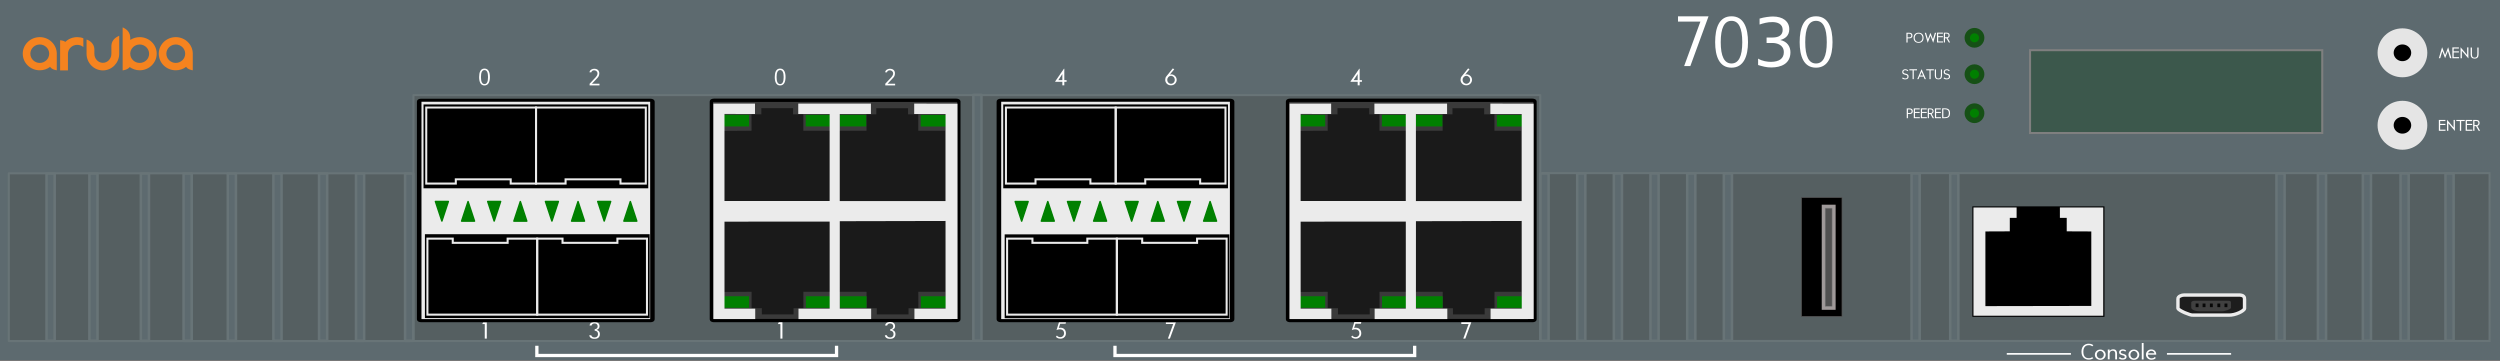 <svg width="305" height="44" version="1.1" viewBox="37.333 394.667 305 44" xmlns="http://www.w3.org/2000/svg" xmlns:xlink="http://www.w3.org/1999/xlink"><rect x="37.333" y="394.667" width="305" height="44" fill="#333333" stroke="none"/><rect x="37.333" y="394.59" width="305" height="44" fill="#5d6a6f" stroke-width="1.721"/><rect x="87.775" y="406.27" width="137.47" height="30" fill="#555f61" stroke="#687477" stroke-linecap="round" stroke-linejoin="round" stroke-width=".25"/><rect x="285" y="400.79" width="35.647" height="10.106" fill="#3c584c" stroke="#7f7f7f" stroke-width=".249"/><ellipse cx="330.43" cy="409.95" rx="2.051" ry="2.002" stroke-width="1.966"/><ellipse cx="330.43" cy="409.95" rx="2.051" ry="2.002" fill="none" stroke="#e5e5e5" stroke-width="1.966"/><path d="m242.05 396.66h3.724l-2.221 6.07h-0.756l1.985-5.428h-2.732z" fill="#fff" stroke-width="1.878"/><ellipse cx="330.43" cy="401.11" rx="2.051" ry="2.002" stroke-width="1.966"/><ellipse cx="330.43" cy="401.11" rx="2.051" ry="2.002" fill="none" stroke="#e5e5e5" stroke-width="1.966"/><g fill="#008000" fill-rule="evenodd" stroke="#165016" stroke-linejoin="round" stroke-width=".654"><ellipse cx="278.22" cy="403.72" rx=".881" ry=".878"/><ellipse cx="278.22" cy="399.28" rx=".881" ry=".878"/><ellipse cx="278.22" cy="408.48" rx=".881" ry=".878"/></g><g transform="translate(-12.525)" fill="#fff" stroke-width=".63"><path d="m284.68 398.67h0.153l0.233 0.782 0.304-0.782 0.31 0.782 0.233-0.782h0.153l-0.358 1.22-0.334-0.869-0.334 0.869z"/><path d="m286.17 398.65h0.722v0.125h-0.578v0.306h0.578v0.125h-0.578v0.52h0.593v0.122h-0.737z"/><path d="m282.8 403.12h0.931v0.125h-0.394v1.073h-0.142v-1.073h-0.396z"/><path d="m284.29 403.44-0.187 0.445h0.375zm0-0.339 0.526 1.217h-0.153l-0.127-0.31h-0.487l-0.129 0.31h-0.153z"/><path d="m284.86 403.12h0.931v0.125h-0.394v1.073h-0.142v-1.073h-0.396z"/><path d="m283.34 407.89h0.722v0.125h-0.578v0.306h0.578v0.125h-0.578v0.52h0.593v0.121h-0.737z"/><path d="m284.2 407.89h0.722v0.125h-0.578v0.306h0.578v0.125h-0.578v0.52h0.593v0.121h-0.737z"/><path d="m285.92 407.89h0.722v0.125h-0.578v0.306h0.578v0.125h-0.578v0.52h0.593v0.121h-0.737z"/></g><g transform="translate(-12.728)" fill="#fff" stroke-width="1.092"><path d="m347.6 401.77 0.398-1.345 0.369 0.961 0.369-0.961 0.396 1.345h-0.169l-0.258-0.87-0.342 0.87-0.336-0.87-0.258 0.87z"/><path d="m349.25 400.45h0.798v0.138h-0.639v0.339h0.639v0.138h-0.639v0.575h0.656v0.134h-0.814z"/><path d="m350.25 400.43 0.8 0.948v-0.927h0.157v1.345l-0.8-0.94v0.919h-0.157z"/><path d="m347.6 409.3h0.798v0.138h-0.639v0.339h0.639v0.138h-0.639v0.575h0.656v0.134h-0.814z"/><path d="m348.6 409.28 0.8 0.948v-0.927h0.157v1.345l-0.8-0.94v0.919h-0.157z"/><path d="m349.73 409.3h1.029v0.138h-0.435v1.186h-0.157v-1.186h-0.437z"/><path d="m350.87 409.3h0.798v0.138h-0.639v0.339h0.639v0.138h-0.639v0.575h0.656v0.134h-0.814z"/></g><rect x="124.12" y="406.9" width="30.195" height="26.879" rx=".317" ry=".14" fill="#3a3a3a" stroke="#000" stroke-width=".4"/><path d="m139.79 410.09h3.26v-1.408h-3.26z" fill="#008000" stroke-width="1.879"/><path d="m149.66 410.1h3.26v-1.408h-3.26z" fill="#008000" stroke-width="1.872"/><path d="m152.67 430.27h-3.301l6e-3 2.003-1.201 1e-3v0.75h-3.872l9.1e-4 -0.752h-1.25v-2.003l-7.711-7.4e-4 6e-3 2.003-1.201 1e-3v0.75h-3.872l9e-4 -0.752h-1.25v-2.003l-3.895 0.022 3e-3 -19.646 3.888-0.027-6e-3 -2.003 1.201-1e-3v-0.75h3.872l-9.1e-4 0.752h1.25v2.003l7.711 7.5e-4 -6e-3 -2.003 1.201-1e-3v-0.75h3.872l-9e-4 0.752h1.25v2.003h3.286z" fill="#1a1a1a" stroke-width="1.872"/><g fill="#008000" stroke-width="1.872"><path d="m143.05 430.81h-3.26v1.408h3.26z"/><path d="m152.97 430.81h-3.289v1.415h3.289z"/><path d="m135.63 410.09h3.26v-1.408h-3.26z"/><path d="m125.43 410.09h3.289v-1.415h-3.289z"/><path d="m128.72 430.81h-3.26v1.408h3.26z"/><path d="m138.94 430.81h-3.289v1.415h3.289z"/></g><path d="m124.37 433.59h5.1v-1.263h-3.748l-1e-3 -10.619 12.83-8e-3 2e-3 10.627h-3.804v1.263h8.866v-1.263h-3.829l2e-3 -10.673 12.908-0.029v10.703h-3.802v1.263l5.258-2e-3 -4e-3 -26.277-5.283-2e-3v1.265h3.827v10.619l-12.908 6e-3v-10.627h3.802v-1.263h-8.866v1.263h3.829l-2e-3 10.619h-12.826l-1e-3 -10.621 3.723 2e-3v-1.265h-5.076z" fill="#ebebeb" stroke-width=".998"/><g fill="#fff"><g stroke-width="1.645"><path d="m96.722 433.98v1.994h-0.248v-1.769h-0.307l0.109-0.225z"/><path d="m109.47 435.57c0.018 0.102 0.128 0.268 0.397 0.268s0.422-0.16 0.422-0.413c0-0.253-0.161-0.41-0.404-0.41v-0.194c0.274 0 0.363-0.187 0.363-0.336s-0.09-0.356-0.382-0.356c-0.292 0-0.345 0.198-0.36 0.256h-0.248c0.047-0.402 0.441-0.439 0.609-0.439 0.357 0 0.605 0.172 0.605 0.513s-0.279 0.424-0.357 0.453c0.149 0.04 0.404 0.156 0.404 0.513 0 0.356-0.218 0.581-0.652 0.581s-0.611-0.192-0.649-0.436z"/><path d="m96.873 404.07c0-0.57-0.144-0.854-0.432-0.854-0.288 0-0.432 0.285-0.432 0.854 0 0.57 0.144 0.854 0.432 0.854 0.288 0 0.432-0.285 0.432-0.854zm-0.432-1.037c0.5 0 0.661 0.479 0.661 1.037 0 0.558-0.172 1.022-0.661 1.022-0.49 0-0.655-0.455-0.655-1.022 0-0.567 0.155-1.037 0.655-1.037z"/><path d="m109.55 404.88h0.919v0.205h-1.202v-0.205l0.733-0.778c0.487-0.544 0.088-0.865-0.18-0.855-0.28 0-0.342 0.199-0.342 0.245h-0.22c0-0.31 0.38-0.436 0.556-0.436 0.812 3e-3 0.72 0.826 0.422 1.099z"/><path d="m166.94 403.7-0.491 0.741h0.491zm0.239-0.647v1.387h0.279v0.208h-0.279v0.433h-0.239v-0.433h-0.869v-0.057l1.062-1.538z"/><path d="m179.57 433.98h1.223l-0.73 1.994h-0.248l0.652-1.783h-0.897z"/><path d="m166.53 433.96h0.854l-0.05 0.202h-0.661l-0.165 0.51c0.534-0.112 0.869 0.2 0.869 0.652 0 0.721-0.847 0.838-1.226 0.441l0.124-0.16c0.278 0.356 0.876 0.214 0.876-0.282 0-0.509-0.562-0.573-0.925-0.376z"/><path d="m180.89 404.41c0 0.278-0.22 0.666-0.699 0.666-0.479 0-0.702-0.375-0.702-0.664 0-0.169 0.044-0.31 0.134-0.424l0.789-0.974 0.18 0.1-0.537 0.655c0.323-0.13 0.835 0.153 0.835 0.641zm-0.695-0.49c-0.243 0-0.456 0.21-0.456 0.493 0 0.283 0.233 0.481 0.456 0.481 0.223 0 0.46-0.19 0.46-0.481s-0.216-0.493-0.46-0.493z"/></g><path d="m249.89 399.81c0-1.734-0.438-2.601-1.314-2.601-0.876 0-1.314 0.867-1.314 2.601s0.438 2.601 1.314 2.601c0.876 0 1.314-0.867 1.314-2.601zm-1.314-3.156c1.522 0 2.014 1.458 2.014 3.156s-0.523 3.113-2.014 3.113c-1.49 0-1.994-1.387-1.994-3.113s0.472-3.156 1.994-3.156z" stroke-width="5.008"/><path d="m260.2 399.81c0-1.734-0.438-2.601-1.314-2.601-0.876 0-1.314 0.867-1.314 2.601s0.438 2.601 1.314 2.601c0.876 0 1.314-0.867 1.314-2.601zm-1.314-3.156c1.522 0 2.014 1.458 2.014 3.156s-0.523 3.113-2.014 3.113c-1.49 0-1.994-1.387-1.994-3.113s0.472-3.156 1.994-3.156z" stroke-width="5.008"/><path d="m339.06 409.3h0.377c0.379 0 0.41 0.249 0.41 0.373s-0.049 0.297-0.274 0.357l0.328 0.594h-0.171l-0.322-0.567h-0.19v0.567h-0.159zm0.159 0.131v0.494h0.212c0.148 0 0.266-0.061 0.266-0.252 0-0.19-0.136-0.242-0.266-0.242z" stroke-width="1.092"/><path d="m338.75 400.47h0.159v0.811c0 0.369 0.153 0.42 0.328 0.42s0.33-0.058 0.33-0.42v-0.811h0.153v0.834c0 0.342-0.161 0.513-0.482 0.513-0.324 0-0.487-0.171-0.487-0.513z" stroke-width="1.092"/><g stroke-width=".63"><path d="m271.4 398.77c-0.34 0-0.476 0.279-0.476 0.51s0.121 0.508 0.476 0.508 0.474-0.278 0.474-0.508-0.134-0.51-0.474-0.51zm0-0.113c0.37 0 0.608 0.235 0.608 0.623s-0.238 0.614-0.608 0.614-0.61-0.235-0.61-0.614 0.24-0.623 0.61-0.623z"/><path d="m270.1 408.01v0.452h0.192c0.183 0 0.258-0.096 0.258-0.226 0-0.13-0.086-0.222-0.257-0.226zm-0.144-0.118h0.336c0.267 0 0.401 0.109 0.401 0.344s-0.142 0.341-0.401 0.341h-0.192v0.513h-0.144z"/><path d="m272.52 407.89h0.341c0.282 0 0.371 0.166 0.371 0.337s-0.109 0.286-0.248 0.323l0.297 0.537h-0.155l-0.291-0.513h-0.172v0.513h-0.144zm0.144 0.118v0.447h0.192c0.182 0 0.241-0.091 0.241-0.228s-0.08-0.216-0.241-0.219z"/><path d="m274.42 408v0.97h0.198c0.331 0 0.476-0.137 0.476-0.486s-0.181-0.484-0.476-0.484zm-0.144-0.118h0.319c0.511 0 0.644 0.249 0.644 0.602s-0.138 0.601-0.644 0.601h-0.319z"/><path d="m270.14 403.26-0.09 0.096c-0.077-0.086-0.159-0.128-0.244-0.128-0.147 0-0.263 0.048-0.263 0.216 0 0.168 0.156 0.171 0.216 0.195l0.095 0.021c0.208 0.054 0.328 0.137 0.328 0.349s-0.144 0.352-0.437 0.344c-0.211-9e-3 -0.257-0.066-0.364-0.13l0.093-0.106c0.082 0.075 0.172 0.116 0.271 0.122 0.195 0 0.293-0.053 0.293-0.216 0-0.162-0.095-0.192-0.228-0.226l-0.097-0.021c-0.151-0.048-0.31-0.098-0.31-0.323 0-0.225 0.162-0.337 0.382-0.337s0.353 0.145 0.353 0.145z"/><path d="m275.2 403.26-0.09 0.096c-0.077-0.086-0.159-0.128-0.244-0.128-0.147 0-0.263 0.048-0.263 0.216 0 0.168 0.156 0.171 0.216 0.195l0.095 0.021c0.208 0.054 0.328 0.137 0.328 0.349s-0.144 0.352-0.437 0.344c-0.211-9e-3 -0.257-0.066-0.364-0.13l0.093-0.106c0.082 0.075 0.172 0.116 0.271 0.122 0.195 0 0.293-0.053 0.293-0.216 0-0.162-0.095-0.192-0.228-0.226l-0.097-0.021c-0.151-0.048-0.31-0.098-0.31-0.323 0-0.225 0.162-0.337 0.382-0.337s0.353 0.145 0.353 0.145z"/><path d="m270.06 398.78v0.452h0.192c0.183 0 0.258-0.096 0.258-0.226 0-0.13-0.086-0.222-0.257-0.226zm-0.144-0.118h0.336c0.267 0 0.401 0.109 0.401 0.344s-0.142 0.341-0.401 0.341h-0.192v0.513h-0.144z"/><path d="m273.38 403.13h0.144v0.734c0 0.293 0.103 0.38 0.297 0.38s0.299-0.106 0.299-0.38v-0.734h0.138v0.755c0 0.309-0.146 0.464-0.437 0.464-0.294 0-0.44-0.155-0.44-0.464z"/><path d="m274.48 398.65h0.341c0.282 0 0.371 0.166 0.371 0.337s-0.109 0.286-0.248 0.323l0.297 0.537h-0.155l-0.291-0.513h-0.172v0.513h-0.144zm0.144 0.118v0.447h0.192c0.182 0 0.241-0.091 0.241-0.228s-0.08-0.216-0.241-0.219z"/></g></g><path class="st1" d="m51.876 401.22c0 1.124-0.898 2.037-1.992 2.037-1.094 0-1.992-0.913-1.992-2.037v-1.728s0.954 0.239 0.954 1.25v0.478c0 0.618 0.463 1.11 1.038 1.11 0.575 0 1.038-0.492 1.038-1.11v-0.983c0.042-0.843 0.772-1.11 0.954-1.208zm-4.376-0.815c-0.196-0.168-0.463-0.267-0.743-0.267-0.631 0-1.136 0.492-1.136 1.11v2.009h-0.954v-3.68s0.393 0.014 0.645 0.197c0.365-0.365 0.884-0.576 1.445-0.576 0.267 0 0.519 0.042 0.743 0.14zm-6.465 0.815c0-0.618 0.519-1.124 1.15-1.124s1.15 0.506 1.15 1.124-0.519 1.124-1.15 1.124-1.15-0.506-1.15-1.124zm-0.926 1.2e-4c0 1.124 0.926 2.023 2.076 2.023 0.477 0 0.912-0.154 1.262-0.421 0.21 0.351 0.813 0.421 0.813 0.421v-2.023c0-1.11-0.926-2.023-2.076-2.023-1.15 0-2.076 0.913-2.076 2.023zm17.518-1.2e-4c0-0.618 0.519-1.124 1.15-1.124 0.631 0 1.15 0.506 1.15 1.124s-0.519 1.124-1.15 1.124c-0.631 0-1.15-0.506-1.15-1.124zm-0.926 1.2e-4c0 1.124 0.926 2.023 2.076 2.023 0.477 0 0.912-0.154 1.262-0.421 0.21 0.351 0.813 0.421 0.813 0.421v-2.023c0-1.11-0.926-2.023-2.076-2.023-1.15 0-2.076 0.913-2.076 2.023zm-3.478-1.2e-4c0-0.618 0.519-1.124 1.15-1.124 0.631 0 1.15 0.506 1.15 1.124 0.015 0.618-0.505 1.124-1.15 1.124-0.631 0-1.15-0.506-1.15-1.124zm0-2.008c-0.042-0.843-0.744-1.11-0.926-1.208v5.253s0.617-0.07 0.856-0.407c0.351 0.239 0.771 0.393 1.22 0.393 1.15 0 2.076-0.913 2.076-2.023 0.015-1.11-0.926-2.023-2.075-2.023-0.42 0-0.813 0.126-1.15 0.337z" fill="#f5831f" stroke-width="2.297"/><rect x="88.397" y="406.91" width="28.606" height="26.867" rx=".317" ry=".14" stroke="#000" stroke-width=".4"/><rect x="88.753" y="407.08" width="27.9" height="26.514" fill="#ebebeb" stroke-width="1.878"/><rect transform="rotate(-90)" x="-417.64" y="89.003" width="10.232" height="27.416" stroke-width="2.578"/><rect transform="rotate(90)" x="423.24" y="-116.59" width="10.232" height="27.416" stroke-width="2.578"/><g fill="#008000" fill-rule="evenodd" stroke="#008000" stroke-linecap="round" stroke-linejoin="round" stroke-width=".185"><path d="m90.457 419.25h1.571l-0.785 2.381z"/><path d="m101.6 421.64h-1.571l0.785-2.381z"/><path d="m95.223 421.64h-1.571l0.785-2.381z"/><path d="m96.836 419.25h1.571l-0.785 2.381z"/><path d="m103.88 419.25h1.571l-0.785 2.381z"/><path d="m115.02 421.64h-1.571l0.785-2.381z"/><path d="m108.64 421.64h-1.571l0.785-2.381z"/><path d="m110.26 419.25h1.571l-0.785 2.381z"/></g><rect x="194.41" y="406.9" width="30.195" height="26.879" rx=".317" ry=".14" fill="#3a3a3a" stroke="#000" stroke-width=".4"/><path d="m210.08 410.09h3.26v-1.408h-3.26z" fill="#008000" stroke-width="1.879"/><path d="m219.95 410.1h3.26v-1.408h-3.26z" fill="#008000" stroke-width="1.872"/><path d="m222.96 430.27h-3.301l6e-3 2.003-1.201 1e-3v0.75h-3.872l9.1e-4 -0.752h-1.25v-2.003l-7.711-7.4e-4 6e-3 2.003-1.201 1e-3v0.75h-3.872l9e-4 -0.752h-1.25v-2.003l-3.895 0.022 3e-3 -19.646 3.888-0.027-6e-3 -2.003 1.201-1e-3v-0.75h3.872l-9.1e-4 0.752h1.25v2.003l7.711 7.5e-4 -6e-3 -2.003 1.201-1e-3v-0.75h3.872l-9e-4 0.752h1.25v2.003h3.286z" fill="#1a1a1a" stroke-width="1.872"/><g fill="#008000" stroke-width="1.872"><path d="m213.34 430.81h-3.26v1.408h3.26z"/><path d="m223.26 430.81h-3.289v1.415h3.289z"/><path d="m205.92 410.09h3.26v-1.408h-3.26z"/><path d="m195.72 410.09h3.289v-1.415h-3.289z"/><path d="m199.01 430.81h-3.26v1.408h3.26z"/><path d="m209.23 430.81h-3.289v1.415h3.289z"/></g><path d="m194.66 433.59h5.1v-1.263h-3.748l-1e-3 -10.619 12.83-8e-3 2e-3 10.627h-3.804v1.263h8.866v-1.263h-3.829l2e-3 -10.673 12.908-0.029v10.703h-3.802v1.263l5.258-2e-3 -4e-3 -26.277-5.283-2e-3v1.265h3.827v10.619l-12.908 6e-3v-10.627h3.802v-1.263h-8.866v1.263h3.829l-2e-3 10.619h-12.826l-1e-3 -10.621 3.723 2e-3v-1.265h-5.076z" fill="#ebebeb" stroke-width=".998"/><rect x="159.12" y="406.91" width="28.606" height="26.867" rx=".317" ry=".14" stroke="#000" stroke-width=".4"/><rect x="159.48" y="407.08" width="27.9" height="26.514" fill="#ebebeb" stroke-width="1.878"/><rect transform="rotate(-90)" x="-417.64" y="159.73" width="10.232" height="27.416" stroke-width="2.578"/><rect transform="rotate(90)" x="423.26" y="-187.32" width="10.232" height="27.416" stroke-width="2.578"/><g fill="#008000" fill-rule="evenodd" stroke="#008000" stroke-linecap="round" stroke-linejoin="round" stroke-width=".185"><path d="m161.19 419.26h1.571l-0.785 2.381z"/><path d="m172.33 421.64h-1.571l0.785-2.381z"/><path d="m165.95 421.64h-1.571l0.785-2.381z"/><path d="m167.57 419.26h1.571l-0.785 2.381z"/><path d="m174.61 419.26h1.571l-0.785 2.381z"/><path d="m185.75 421.64h-1.571l0.785-2.381z"/><path d="m179.37 421.64h-1.571l0.785-2.381z"/><path d="m180.99 419.26h1.571l-0.785 2.381z"/></g><rect x="38.408" y="415.81" width="49.015" height="20.462" fill="#555f61" stroke="#687477" stroke-linecap="round" stroke-linejoin="round" stroke-width=".25"/><rect x="225.55" y="415.79" width="115.51" height="20.475" fill="#555f61" stroke="#687477" stroke-width=".25"/><path d="m298.63 436.51h0.222v2.011h-0.222z" fill="#fff" stroke-width="1.549"/><path d="m278.1 433.18h15.839v-13.196h-15.839z" stroke="#000" stroke-width=".282"/><path d="m283.36 419.98-5.265 2e-3 4e-3 13.201 15.827 2e-3 4e-3 -13.203-5.29-2e-3v1.27l0.833-3e-3v1.644l2.999 0.013-1e-3 9.086-12.918 0.024-9.1e-4 -9.11 2.977-0.013v-1.644l0.831 3e-3" fill="#ebebeb" stroke-width="1.882"/><path d="m301.7 437.84h7.829" fill="none" stroke="#fff" stroke-width=".202"/><path d="m282.16 437.84h7.829" fill="none" stroke="#fff" stroke-width=".202"/><g fill="#fff" stroke-width="1.549"><path d="m292.72 436.77-0.117 0.147c-0.156-0.08-0.219-0.139-0.438-0.139s-0.664 0.091-0.664 0.802 0.423 0.791 0.664 0.791c0.24 0 0.326-0.075 0.424-0.129l0.129 0.139c-0.149 0.078-0.274 0.161-0.567 0.161s-0.877-0.149-0.877-0.963c0-0.814 0.551-0.979 0.877-0.979s0.453 0.106 0.57 0.169z"/><path d="m293.57 437.31c0.377 0 0.655 0.29 0.655 0.633s-0.269 0.625-0.655 0.625c-0.386 0-0.664-0.266-0.664-0.622s0.287-0.635 0.664-0.635zm3e-3 0.172c-0.257 0-0.433 0.225-0.433 0.464 0 0.239 0.175 0.453 0.433 0.453 0.258 0 0.43-0.24 0.43-0.453 0-0.213-0.172-0.464-0.43-0.464z"/><path d="m295.61 438.51h-0.222v-0.716c0-0.223-0.099-0.337-0.298-0.341-0.305 0-0.383 0.234-0.383 0.381v0.676h-0.222v-1.201h0.222v0.19c0.105-0.145 0.249-0.217 0.433-0.217 0.402 0 0.471 0.303 0.471 0.504z"/></g><path d="m310.39 430.66c0.702-0.024 0.789 0.267 0.777 0.517v1.126c-0.029 0.282-1.103 0.848-1.961 0.808h-4.354c-0.277 0.05-1.773-0.573-1.808-0.836v-1.126c-0.033-0.318 0.469-0.496 0.753-0.489z" fill="#1d1d1d" stroke="#ececec" stroke-width=".415"/><path d="m305.1 431.36c-0.175-4e-3 -0.453 0.062-0.433 0.24v0.591c0 0.294 0.585 0.459 1.107 0.459h2.502c0.527 0.023 1.219-0.269 1.236-0.427v-0.607c8e-3 -0.14-2e-3 -0.269-0.433-0.256z" fill="#404040" stroke-width=".752"/><g fill="#070707" stroke-width="1.415"><path d="m305.2 432.14h0.356v-0.442h-0.356z"/><path d="m306.05 432.14h0.356v-0.442h-0.356z"/><path d="m306.94 432.14h0.355v-0.442h-0.355z"/><path d="m307.85 432.14h0.355v-0.442h-0.355z"/><path d="m308.72 432.14h0.356v-0.442h-0.356z"/></g><g fill="#fff" stroke-width="1.549"><path d="m296.73 437.44-0.126 0.131s-0.094-0.118-0.281-0.118c-0.186 0-0.257 0.108-0.257 0.196 0 0.088 0.106 0.153 0.301 0.19 0.273 0.064 0.409 0.174 0.409 0.341 0 0.167-0.08 0.362-0.509 0.362-0.254 0-0.384-0.121-0.453-0.19l0.161-0.126c0.078 0.098 0.177 0.148 0.298 0.148 0.069 0 0.278 0.011 0.278-0.15 0-0.161-0.106-0.171-0.269-0.212-0.047-0.022-0.412-0.064-0.418-0.354-7e-3 -0.29 0.286-0.373 0.468-0.373s0.352 0.104 0.398 0.155z"/><path d="m297.67 437.31c0.377 0 0.655 0.29 0.655 0.633s-0.269 0.625-0.655 0.625c-0.386 0-0.664-0.266-0.664-0.622s0.287-0.635 0.664-0.635zm3e-3 0.172c-0.257 0-0.433 0.225-0.433 0.464 0 0.239 0.175 0.453 0.433 0.453 0.258 0 0.43-0.24 0.43-0.453 0-0.213-0.172-0.464-0.43-0.464z"/><path d="m300.21 438.22 0.137 0.113c-0.04 0.055-0.18 0.223-0.552 0.223-0.372 0-0.658-0.274-0.658-0.622s0.278-0.636 0.646-0.636c0.368 0 0.591 0.242 0.608 0.566v0.073h-1.026c0 0.281 0.231 0.45 0.43 0.45 0.199 0 0.311-0.055 0.415-0.166zm-0.821-0.453h0.778c-0.015-0.162-0.168-0.298-0.383-0.298s-0.355 0.18-0.395 0.298z"/></g><g transform="rotate(90 248.2 422.83)"><path d="m244.13 413.93h14.512v-4.958h-14.512z" stroke="#535353" stroke-width=".091"/><rect x="245.01" y="409.75" width="12.825" height="1.696" fill="#a09a9a" opacity=".99"/><path d="m245.43 411.03h11.973v-0.848h-11.973z" fill="#505050" stroke="#808080" stroke-linecap="round" stroke-linejoin="round" stroke-miterlimit="4.462" stroke-width=".064"/></g><g fill="#fff" stroke-width="1.645"><path d="m132.79 433.98v1.994h-0.248v-1.769h-0.307l0.109-0.225z"/><path d="m145.53 435.57c0.018 0.102 0.128 0.268 0.397 0.268s0.422-0.16 0.422-0.413c0-0.253-0.161-0.41-0.404-0.41v-0.194c0.274 0 0.363-0.187 0.363-0.336s-0.09-0.356-0.382-0.356c-0.292 0-0.345 0.198-0.36 0.256h-0.248c0.047-0.402 0.441-0.439 0.609-0.439 0.357 0 0.605 0.172 0.605 0.513s-0.279 0.424-0.357 0.453c0.149 0.04 0.404 0.156 0.404 0.513 0 0.356-0.218 0.581-0.652 0.581s-0.611-0.192-0.649-0.436z"/><path d="m132.94 404.07c0-0.57-0.144-0.854-0.432-0.854-0.288 0-0.432 0.285-0.432 0.854 0 0.57 0.144 0.854 0.432 0.854 0.288 0 0.432-0.285 0.432-0.854zm-0.432-1.037c0.5 0 0.661 0.479 0.661 1.037 0 0.558-0.172 1.022-0.661 1.022-0.49 0-0.655-0.455-0.655-1.022 0-0.567 0.155-1.037 0.655-1.037z"/><path d="m145.62 404.88h0.919v0.205h-1.202v-0.205l0.733-0.778c0.487-0.544 0.088-0.865-0.18-0.855-0.28 0-0.342 0.199-0.342 0.245h-0.22c0-0.31 0.38-0.436 0.556-0.436 0.812 3e-3 0.72 0.826 0.422 1.099z"/><path d="m202.97 403.7-0.491 0.741h0.491zm0.239-0.647v1.387h0.279v0.208h-0.279v0.433h-0.239v-0.433h-0.869v-0.057l1.062-1.538z"/><path d="m215.61 433.98h1.223l-0.73 1.994h-0.248l0.652-1.783h-0.897z"/><path d="m202.56 433.96h0.854l-0.05 0.202h-0.661l-0.165 0.51c0.534-0.112 0.869 0.2 0.869 0.652 0 0.721-0.847 0.838-1.226 0.441l0.124-0.16c0.278 0.356 0.876 0.214 0.876-0.282 0-0.509-0.562-0.573-0.925-0.376z"/><path d="m216.92 404.41c0 0.278-0.22 0.666-0.699 0.666-0.479 0-0.702-0.375-0.702-0.664 0-0.169 0.044-0.31 0.134-0.424l0.789-0.974 0.18 0.1-0.537 0.655c0.323-0.13 0.835 0.153 0.835 0.641zm-0.695-0.49c-0.243 0-0.456 0.21-0.456 0.493 0 0.283 0.233 0.481 0.456 0.481 0.223 0 0.46-0.19 0.46-0.481s-0.216-0.493-0.46-0.493z"/></g><path d="m102.83 436.85v1.188h36.562v-1.188" fill="none" stroke="#fff" stroke-width=".4"/><path d="m173.36 436.85v1.188h36.562v-1.188" fill="none" stroke="#fff" stroke-width=".4"/><path d="m254.53 399.55c0.852 0.178 1.236 0.807 1.236 1.489 0 1.401-1.132 1.858-2.344 1.858-0.57 0.012-1.115-0.152-1.601-0.297v-0.783c0.501 0.309 1.14 0.397 1.577 0.397 1.016-0.014 1.561-0.416 1.561-1.176 0-0.908-0.841-1.128-1.405-1.128h-0.698v-0.666h0.73c0.836 6.3e-4 1.232-0.343 1.232-0.927 0-0.737-0.64-0.955-1.264-0.955-0.552-8e-3 -1.123 0.15-1.553 0.297v-0.722c0.544-0.178 1.295-0.257 1.625-0.257 1.215 0 1.998 0.588 1.998 1.553 0 0.836-0.568 1.172-1.095 1.316z" fill="#fff"/><g fill="none" stroke="#ebebeb" stroke-width=".25"><path d="m92.568 423.78h-3.091v9.273h13.394v-9.273h-3.606v0.515h-6.697z"/><path d="m105.96 423.78h-3.091v9.273h13.394v-9.273h-3.606v0.515h-6.697z"/><path d="m113.03 417.06h3.091v-9.273h-13.394v9.273h3.606v-0.515h6.697z"/><path d="m99.638 417.06h3.091v-9.273h-13.394v9.273h3.606v-0.515h6.697z"/><path d="m163.29 423.78h-3.091v9.273h13.394v-9.273h-3.606v0.515h-6.697z"/><path d="m176.68 423.78h-3.091v9.273h13.394v-9.273h-3.606v0.515h-6.697z"/><path d="m183.75 417.06h3.091v-9.273h-13.394v9.273h3.606v-0.515h6.697z"/><path d="m170.36 417.06h3.091v-9.273h-13.394v9.273h3.606v-0.515h6.697z"/></g><g fill="#5d6a6f" stroke="#687477" stroke-linecap="round" stroke-linejoin="round" stroke-width=".307"><rect x="43.009" y="415.84" width=".993" height="20.405" rx="0" ry="0"/><rect x="86.754" y="415.84" width=".993" height="20.405" rx="0" ry="0"/><rect x="48.239" y="415.84" width=".993" height="20.405" rx="0" ry="0"/><rect x="54.514" y="415.84" width=".993" height="20.405" rx="0" ry="0"/><rect x="59.729" y="415.84" width=".993" height="20.405" rx="0" ry="0"/><rect x="65.121" y="415.84" width=".993" height="20.405" rx="0" ry="0"/><rect x="70.689" y="415.84" width=".993" height="20.405" rx="0" ry="0"/><rect x="76.258" y="415.84" width=".993" height="20.405" rx="0" ry="0"/><rect x="80.766" y="415.84" width=".993" height="20.405" rx="0" ry="0"/><rect x="156.08" y="406.24" width=".993" height="30" rx="0" ry="0"/><rect x="225.27" y="415.83" width=".993" height="20.405" rx="0" ry="0"/><rect x="229.75" y="415.83" width=".993" height="20.405" rx="0" ry="0"/><rect x="234.22" y="415.83" width=".993" height="20.405" rx="0" ry="0"/><rect x="238.69" y="415.83" width=".993" height="20.405" rx="0" ry="0"/><rect x="243.17" y="415.83" width=".993" height="20.405" rx="0" ry="0"/><rect x="247.64" y="415.83" width=".993" height="20.405" rx="0" ry="0"/><rect x="270.54" y="415.83" width=".993" height="20.405" rx="0" ry="0"/><rect x="275.26" y="415.83" width=".993" height="20.405" rx="0" ry="0"/><rect x="315.06" y="415.83" width=".993" height="20.405" rx="0" ry="0"/><rect x="320.12" y="415.83" width=".993" height="20.405" rx="0" ry="0"/><rect x="325.6" y="415.83" width=".993" height="20.405" rx="0" ry="0"/><rect x="330.2" y="415.83" width=".993" height="20.405" rx="0" ry="0"/><rect x="335.68" y="415.83" width=".993" height="20.405" rx="0" ry="0"/></g></svg>

